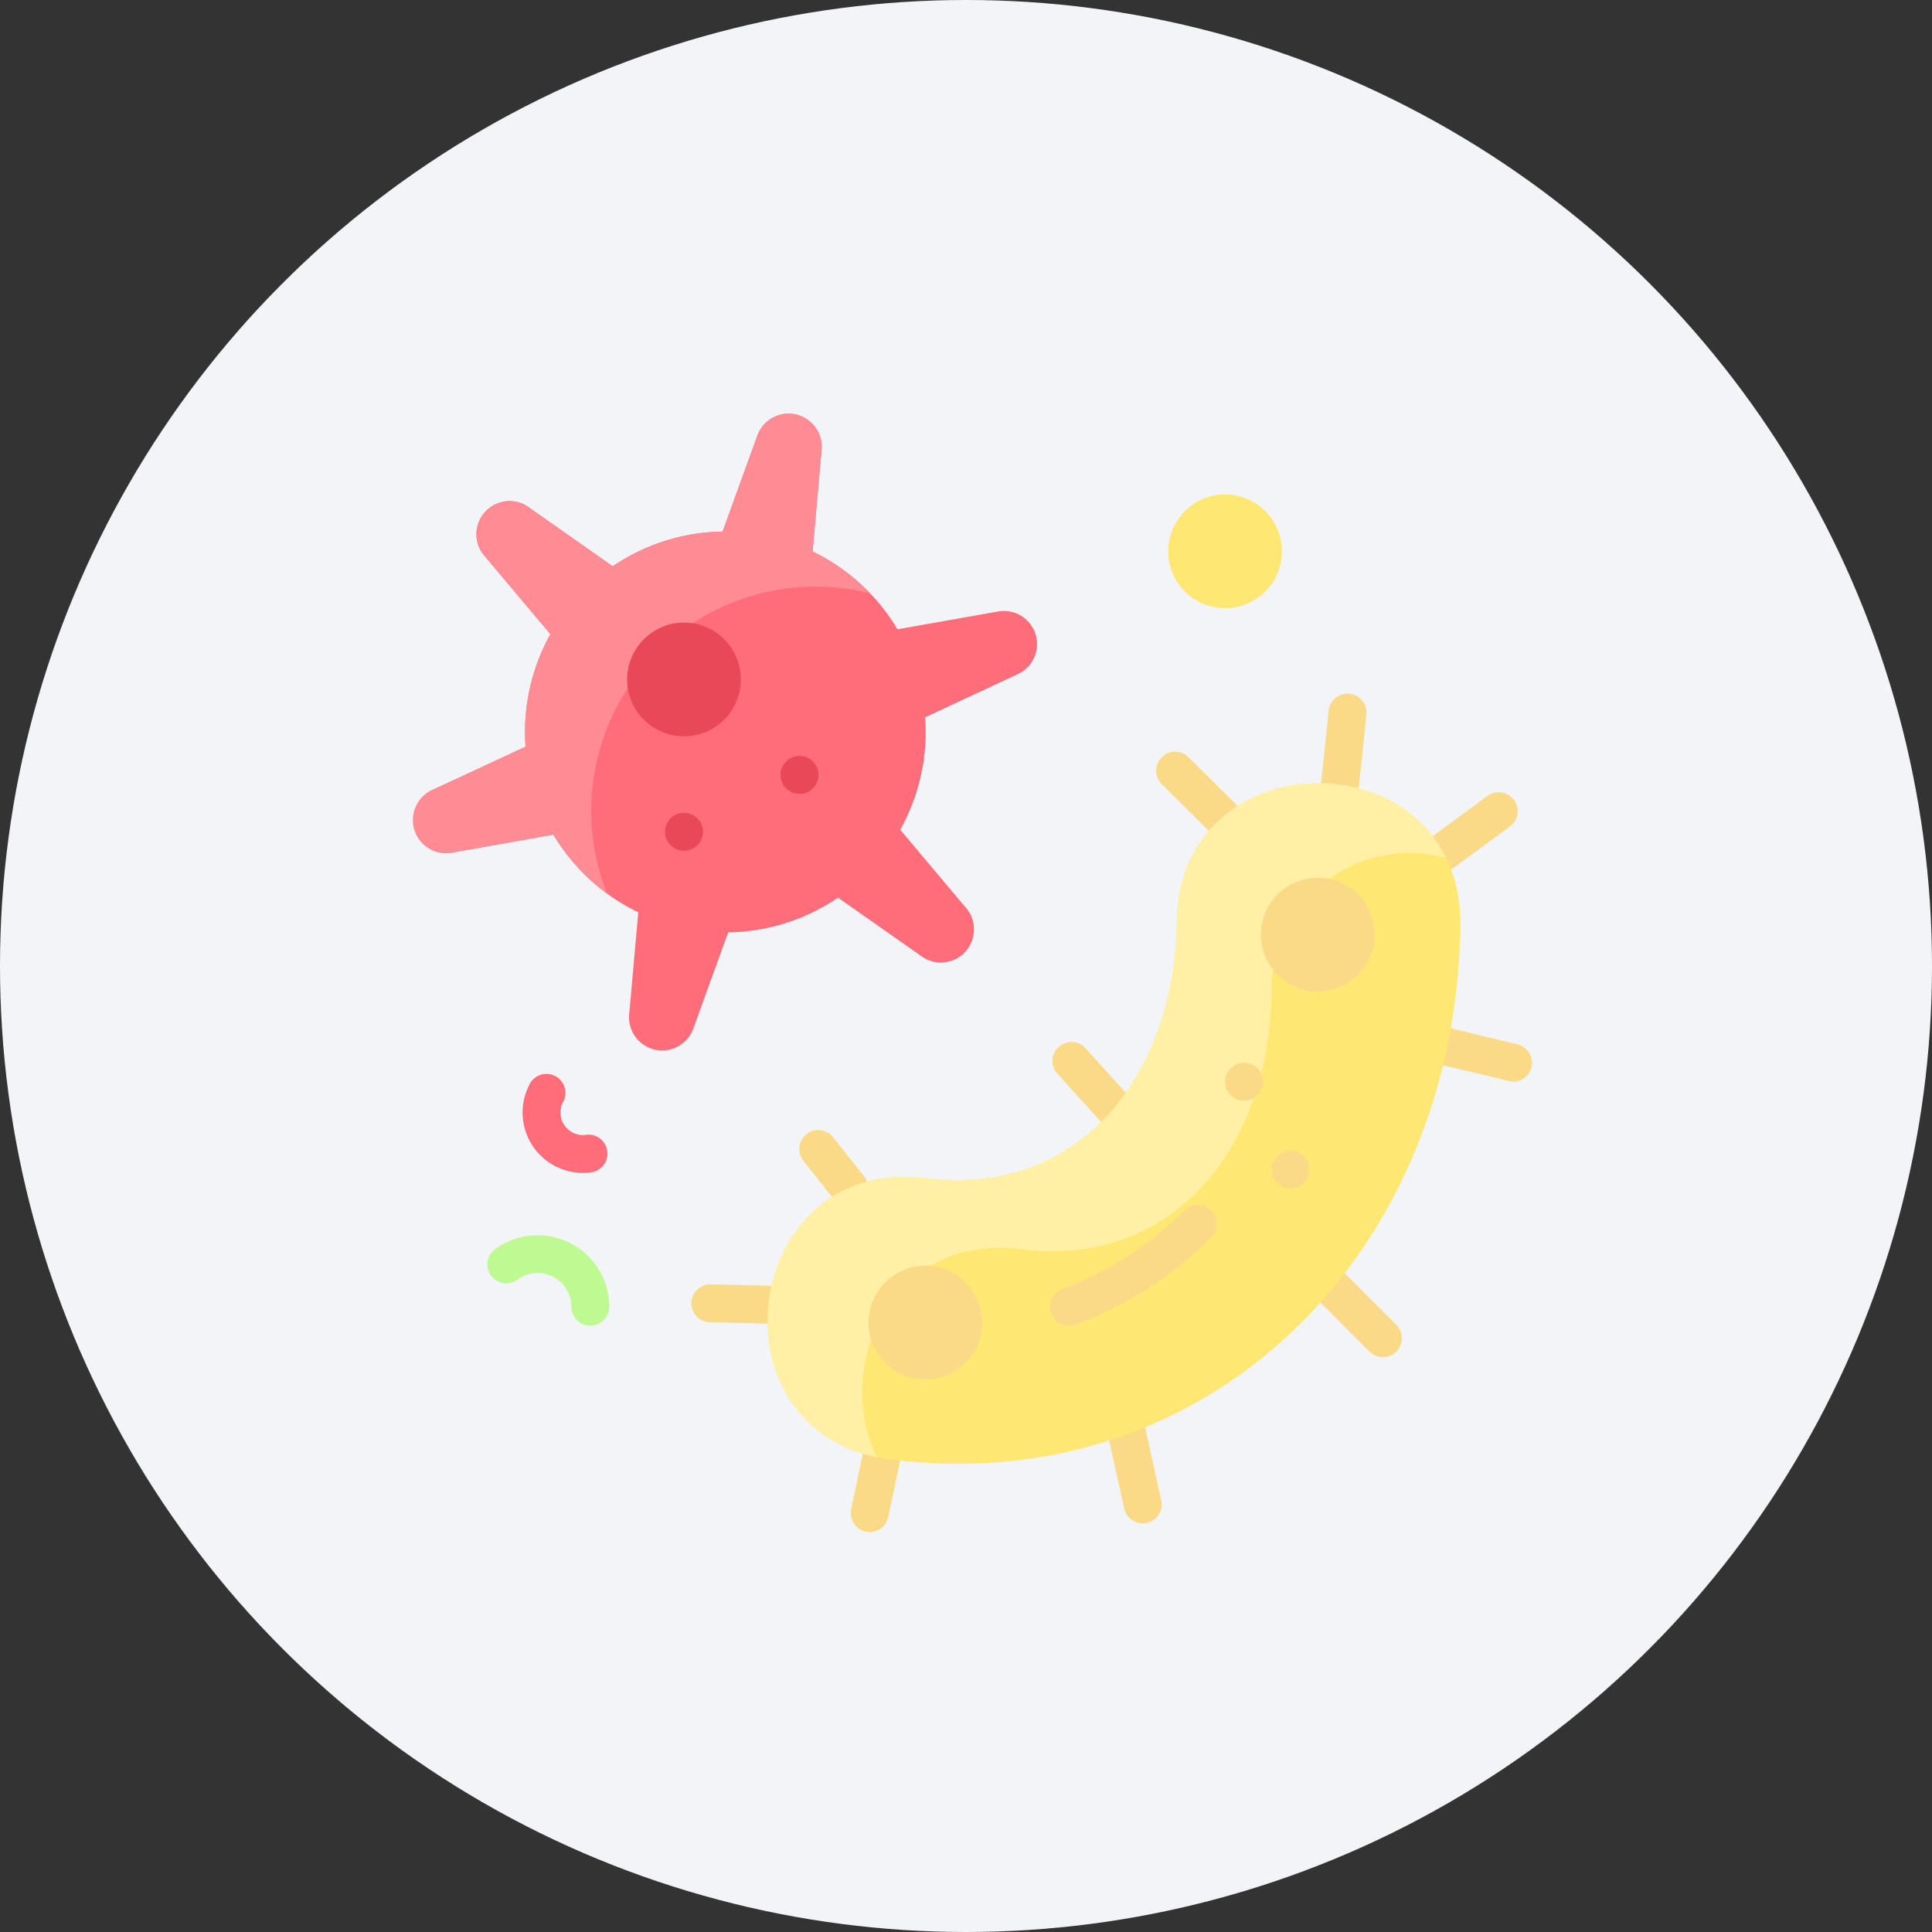 <svg xmlns="http://www.w3.org/2000/svg" width="70" height="70" viewBox="0 0 70 70">
    <rect x="0" y="0" width="70" height="70" fill="#333333" stroke="none"/>
    <g data-name="Group 28972" transform="translate(-964 -3298)">
        <circle data-name="Ellipse 685" cx="35" cy="35" r="35" transform="translate(964 3298)" style="fill:#f2f4f7"/>
        <g transform="translate(979 3313)">
            <g data-name="Group 28981">
                <path data-name="Path 26136" d="M382.392 364.2a.684.684 0 0 1-.486-.2l-1.816-1.817a.687.687 0 0 1 .971-.971l1.816 1.817a.687.687 0 0 1-.485 1.171z" transform="translate(-347.286 -330.028)" style="fill:#fada86"/>
                <path data-name="Path 26137" d="M294.353 426.7a.687.687 0 0 1-.67-.539l-.56-2.541a.687.687 0 1 1 1.341-.3l.56 2.541a.687.687 0 0 1-.671.839z" transform="translate(-267.952 -386.505)" style="fill:#fada86"/>
                <path data-name="Path 26138" d="M431.24 261.137c-.117 0 .038 0-2.536-.593a.687.687 0 1 1 .308-1.338l2.388.577a.687.687 0 0 1-.161 1.354z" transform="translate(-391.418 -236.943)" style="fill:#fada86"/>
                <path data-name="Path 26139" d="M185.084 436.127a.687.687 0 0 1-.673-.827l.418-1.995a.687.687 0 0 1 1.344.282l-.418 1.995a.687.687 0 0 1-.671.545z" transform="translate(-168.571 -395.619)" style="fill:#fada86"/>
                <path data-name="Path 26140" d="M427.13 162.67a.687.687 0 0 1-.407-1.24l2-1.467a.687.687 0 1 1 .813 1.107l-2 1.467a.685.685 0 0 1-.406.133z" transform="translate(-389.844 -146.113)" style="fill:#fada86"/>
                <path data-name="Path 26141" d="M119.665 368.9c-.174 0 .6.015-2.116-.052a.687.687 0 0 1 .034-1.373l2.1.052a.687.687 0 0 1-.017 1.373z" transform="translate(-106.849 -335.942)" style="fill:#fada86"/>
                <path data-name="Path 26142" d="M383.626 121.837a.687.687 0 0 1-.684-.758l.275-2.635a.687.687 0 0 1 1.366.142l-.275 2.635a.687.687 0 0 1-.682.616z" transform="translate(-350.074 -107.717)" style="fill:#fada86"/>
                <path data-name="Path 26143" d="M164.31 304.862a.683.683 0 0 1-.486-.2c-.04-.04.057.079-1.186-1.489a.687.687 0 0 1 1.076-.853l1.128 1.423a.688.688 0 0 1-.532 1.119z" transform="translate(-148.544 -276.135)" style="fill:#fada86"/>
                <path data-name="Path 26144" d="M315.54 145.51a.685.685 0 0 1-.483-.2l-1.724-1.706a.687.687 0 0 1 .966-.976l1.724 1.706a.687.687 0 0 1-.483 1.176z" transform="translate(-286.255 -130.208)" style="fill:#fada86"/>
                <path data-name="Path 26145" d="M271.569 267.971a.685.685 0 0 1-.509-.226l-1.564-1.728a.687.687 0 0 1 1.018-.921l1.564 1.728a.688.688 0 0 1-.509 1.147z" transform="translate(-246.205 -242.138)" style="fill:#fada86"/>
            </g>
            <path data-name="Path 26146" d="M164.165 160.929c-.071 5.537-3.532 9.972-9.083 9.276-6.762-.845-8 9.371-1.276 10.194 11.6 1.452 20.478-7.549 20.632-19.338.088-6.793-10.187-6.933-10.273-.132z" transform="translate(-136.525 -142.517)" style="fill:#ffe773"/>
            <path data-name="Path 26147" d="M173.9 158.6a5.007 5.007 0 0 0-6.321 4.906c-.071 5.537-3.532 9.972-9.083 9.276-4.706-.588-6.818 4.253-5.213 7.535-6.171-1.276-4.791-10.93 1.78-10.11 5.548.7 9.013-3.735 9.083-9.276.079-5.865 7.725-6.552 9.754-2.331z" transform="translate(-136.51 -142.519)" style="fill:#fff0a6"/>
            <circle data-name="Ellipse 1145" cx="2.06" cy="2.06" r="2.06" transform="translate(30.684 16.803)" style="fill:#fada86"/>
            <path data-name="Path 26148" d="M343.095 273.9a.687.687 0 1 1-.686.687.687.687 0 0 1 .686-.687z" transform="translate(-313.022 -250.393)" style="fill:#fada86"/>
            <path data-name="Path 26149" d="M362.715 311.06a.687.687 0 1 1-.686.687.687.687 0 0 1 .686-.687z" transform="translate(-330.959 -284.364)" style="fill:#fada86"/>
            <path data-name="Path 26150" d="M268.49 338.009a.687.687 0 0 1 .406-.882 12.24 12.24 0 0 0 4.414-2.828.687.687 0 1 1 .968.974 13.605 13.605 0 0 1-4.906 3.142.687.687 0 0 1-.882-.406z" transform="translate(-245.408 -305.427)" style="fill:#fada86"/>
            <circle data-name="Ellipse 1146" cx="2.06" cy="2.06" r="2.06" transform="translate(16.467 30.861)" style="fill:#fada86"/>
            <circle data-name="Ellipse 1147" cx="2.06" cy="2.06" r="2.06" transform="translate(27.327 2.915)" style="fill:#ffe773"/>
            <path data-name="Path 26151" d="m21.132 7.161-3.614.639a7.251 7.251 0 0 0-3.077-2.82l.322-3.655a1.2 1.2 0 0 0-2.331-.513L11.18 4.261A7.251 7.251 0 0 0 7.2 5.518l-3-2.108a1.2 1.2 0 0 0-1.618 1.762L4.944 7.98a7.289 7.289 0 0 0-.9 4.076L.716 13.6a1.2 1.2 0 0 0 .719 2.279l3.615-.642a7.255 7.255 0 0 0 3.076 2.818l-.326 3.66a1.2 1.2 0 0 0 2.332.517l1.251-3.45a7.251 7.251 0 0 0 3.979-1.257l3.006 2.108a1.2 1.2 0 0 0 1.613-1.762l-2.362-2.808a7.287 7.287 0 0 0 .9-4.074l3.326-1.549a1.2 1.2 0 0 0-.713-2.279z" style="fill:#ff6d7a"/>
            <path data-name="Path 26152" d="M16.523 6.5A8.121 8.121 0 0 0 7 17.386a7.265 7.265 0 0 1-1.95-2.145l-3.615.642A1.2 1.2 0 0 1 .716 13.6l3.326-1.548a7.289 7.289 0 0 1 .9-4.076l-2.36-2.804A1.2 1.2 0 0 1 4.2 3.41l3 2.108a7.251 7.251 0 0 1 3.98-1.257L12.431.812a1.2 1.2 0 0 1 2.332.516l-.322 3.655A7.193 7.193 0 0 1 16.523 6.5z" style="fill:#ff8c95"/>
            <path data-name="Path 26153" d="M106.656 168.37a.687.687 0 1 1-.687.687.687.687 0 0 1 .687-.687z" transform="translate(-96.874 -153.92)" style="fill:#e84857"/>
            <path data-name="Path 26154" d="M155.435 144.37a.687.687 0 1 1-.686.687.686.686 0 0 1 .686-.687z" transform="translate(-141.468 -131.98)" style="fill:#e84857"/>
            <circle data-name="Ellipse 1148" cx="2.06" cy="2.06" r="2.06" transform="translate(7.722 7.558)" style="fill:#e84857"/>
            <path data-name="Path 26155" d="M34.845 350.065a.687.687 0 0 1-.686-.671 1.223 1.223 0 0 0-1.964-.984.687.687 0 1 1-.762-1.143 2.6 2.6 0 0 1 4.1 2.1.687.687 0 0 1-.688.698z" transform="translate(-28.456 -317.034)" style="fill:#befa91"/>
            <path data-name="Path 26156" d="M46.08 279.2a.687.687 0 1 1 1.232.607.816.816 0 0 0 .866 1.193.687.687 0 0 1 .148 1.365 2.188 2.188 0 0 1-2.246-3.165z" transform="translate(-41.905 -254.889)" style="fill:#ff6d7a"/>
        </g>
    </g>
</svg>
